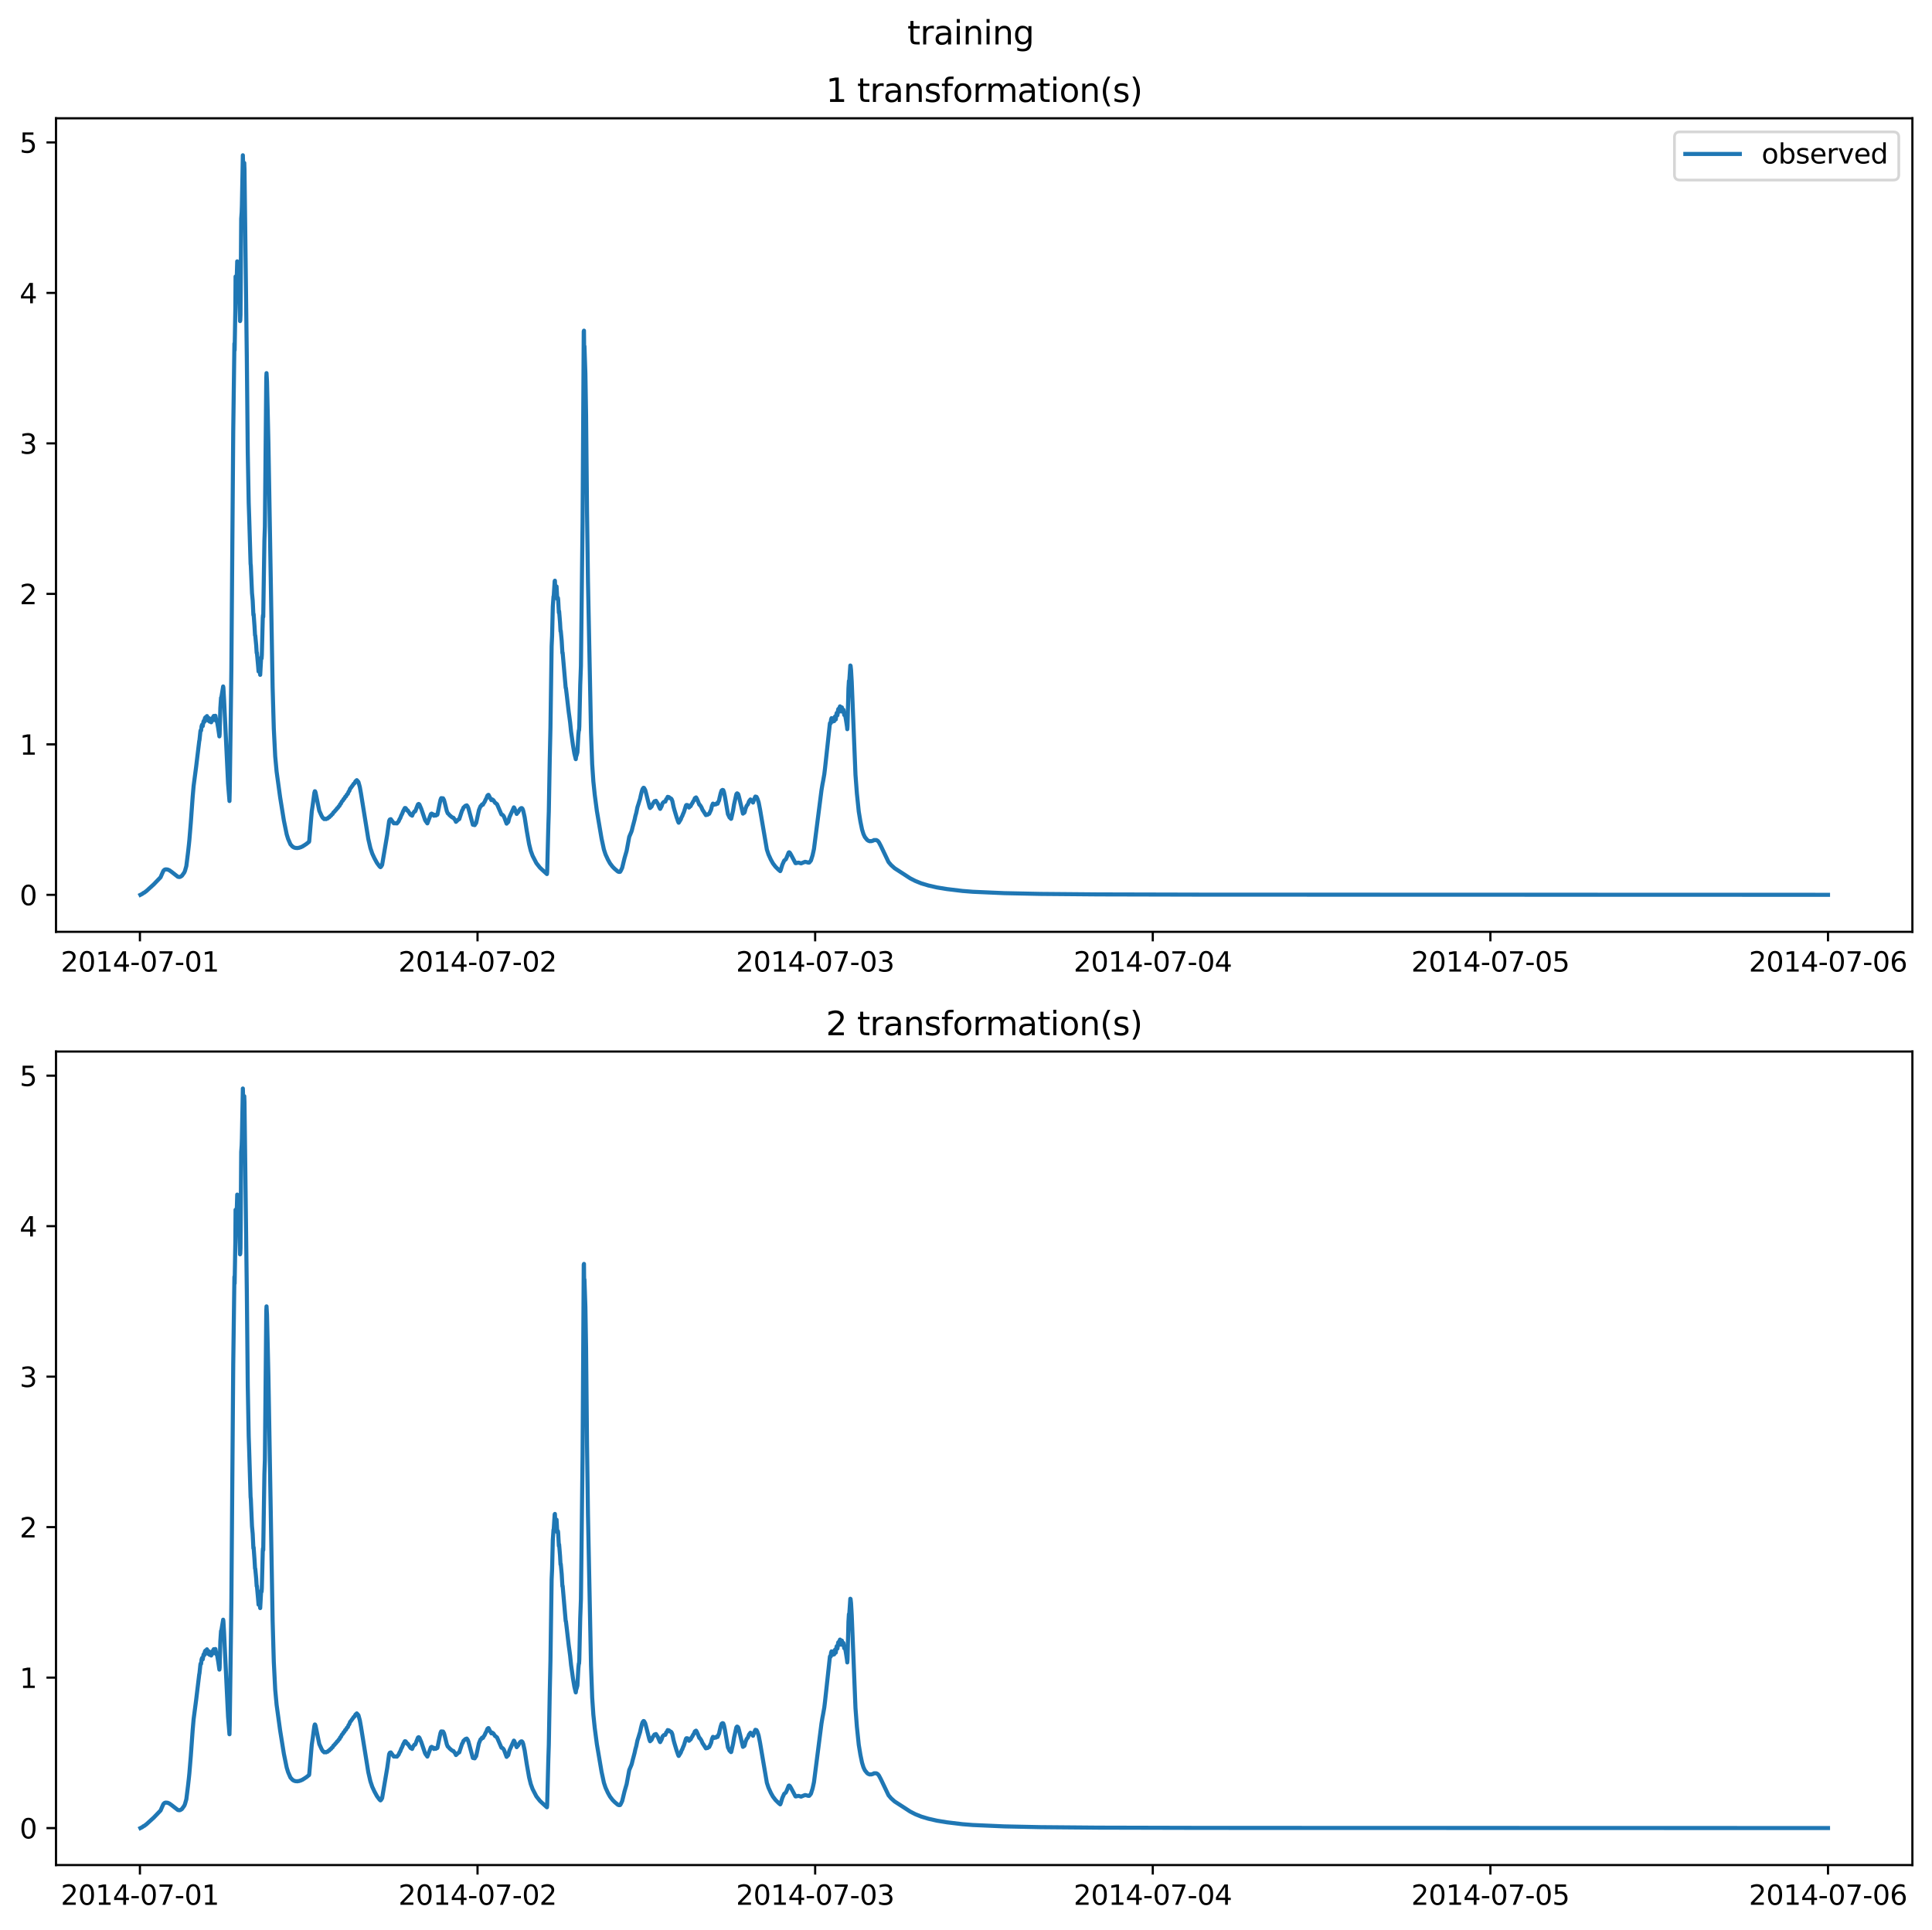 <?xml version="1.0" encoding="utf-8" standalone="no"?>
<!DOCTYPE svg PUBLIC "-//W3C//DTD SVG 1.1//EN"
  "http://www.w3.org/Graphics/SVG/1.1/DTD/svg11.dtd">
<svg xmlns:xlink="http://www.w3.org/1999/xlink" width="709.336pt" height="708.798pt" viewBox="0 0 709.336 708.798" xmlns="http://www.w3.org/2000/svg" version="1.1">
 <defs>
  <style type="text/css">*{stroke-linejoin: round; stroke-linecap: butt}</style>
 </defs>
 <g id="figure_1">
  <g id="patch_1">
   <path d="M 0 708.798 
L 709.336 708.798 
L 709.336 0 
L 0 0 
z
" style="fill: #ffffff"/>
  </g>
  <g id="axes_1">
   <g id="patch_2">
    <path d="M 20.562 342.2 
L 702.136 342.2 
L 702.136 43.44 
L 20.562 43.44 
z
" style="fill: #ffffff"/>
   </g>
   <g id="matplotlib.axis_1">
    <g id="xtick_1">
     <g id="line2d_1">
      <defs>
       <path id="m2e8cb00b00" d="M 0 0 
L 0 3.5 
" style="stroke: #000000; stroke-width: 0.8"/>
      </defs>
      <g>
       <use xlink:href="#m2e8cb00b00" x="51.371" y="342.2" style="stroke: #000000; stroke-width: 0.8"/>
      </g>
     </g>
     <g id="text_1">
      <!-- 2014-07-01 -->
      <g transform="translate(22.313 356.798) scale(0.1 -0.1)">
       <defs>
        <path id="DejaVuSans-32" d="M 1228 531 
L 3431 531 
L 3431 0 
L 469 0 
L 469 531 
Q 828 903 1448 1529 
Q 2069 2156 2228 2338 
Q 2531 2678 2651 2914 
Q 2772 3150 2772 3378 
Q 2772 3750 2511 3984 
Q 2250 4219 1831 4219 
Q 1534 4219 1204 4116 
Q 875 4013 500 3803 
L 500 4441 
Q 881 4594 1212 4672 
Q 1544 4750 1819 4750 
Q 2544 4750 2975 4387 
Q 3406 4025 3406 3419 
Q 3406 3131 3298 2873 
Q 3191 2616 2906 2266 
Q 2828 2175 2409 1742 
Q 1991 1309 1228 531 
z
" transform="scale(0.016)"/>
        <path id="DejaVuSans-30" d="M 2034 4250 
Q 1547 4250 1301 3770 
Q 1056 3291 1056 2328 
Q 1056 1369 1301 889 
Q 1547 409 2034 409 
Q 2525 409 2770 889 
Q 3016 1369 3016 2328 
Q 3016 3291 2770 3770 
Q 2525 4250 2034 4250 
z
M 2034 4750 
Q 2819 4750 3233 4129 
Q 3647 3509 3647 2328 
Q 3647 1150 3233 529 
Q 2819 -91 2034 -91 
Q 1250 -91 836 529 
Q 422 1150 422 2328 
Q 422 3509 836 4129 
Q 1250 4750 2034 4750 
z
" transform="scale(0.016)"/>
        <path id="DejaVuSans-31" d="M 794 531 
L 1825 531 
L 1825 4091 
L 703 3866 
L 703 4441 
L 1819 4666 
L 2450 4666 
L 2450 531 
L 3481 531 
L 3481 0 
L 794 0 
L 794 531 
z
" transform="scale(0.016)"/>
        <path id="DejaVuSans-34" d="M 2419 4116 
L 825 1625 
L 2419 1625 
L 2419 4116 
z
M 2253 4666 
L 3047 4666 
L 3047 1625 
L 3713 1625 
L 3713 1100 
L 3047 1100 
L 3047 0 
L 2419 0 
L 2419 1100 
L 313 1100 
L 313 1709 
L 2253 4666 
z
" transform="scale(0.016)"/>
        <path id="DejaVuSans-2d" d="M 313 2009 
L 1997 2009 
L 1997 1497 
L 313 1497 
L 313 2009 
z
" transform="scale(0.016)"/>
        <path id="DejaVuSans-37" d="M 525 4666 
L 3525 4666 
L 3525 4397 
L 1831 0 
L 1172 0 
L 2766 4134 
L 525 4134 
L 525 4666 
z
" transform="scale(0.016)"/>
       </defs>
       <use xlink:href="#DejaVuSans-32"/>
       <use xlink:href="#DejaVuSans-30" x="63.623"/>
       <use xlink:href="#DejaVuSans-31" x="127.246"/>
       <use xlink:href="#DejaVuSans-34" x="190.869"/>
       <use xlink:href="#DejaVuSans-2d" x="254.492"/>
       <use xlink:href="#DejaVuSans-30" x="290.576"/>
       <use xlink:href="#DejaVuSans-37" x="354.199"/>
       <use xlink:href="#DejaVuSans-2d" x="417.822"/>
       <use xlink:href="#DejaVuSans-30" x="453.906"/>
       <use xlink:href="#DejaVuSans-31" x="517.529"/>
      </g>
     </g>
    </g>
    <g id="xtick_2">
     <g id="line2d_2">
      <g>
       <use xlink:href="#m2e8cb00b00" x="175.328" y="342.2" style="stroke: #000000; stroke-width: 0.8"/>
      </g>
     </g>
     <g id="text_2">
      <!-- 2014-07-02 -->
      <g transform="translate(146.27 356.798) scale(0.1 -0.1)">
       <use xlink:href="#DejaVuSans-32"/>
       <use xlink:href="#DejaVuSans-30" x="63.623"/>
       <use xlink:href="#DejaVuSans-31" x="127.246"/>
       <use xlink:href="#DejaVuSans-34" x="190.869"/>
       <use xlink:href="#DejaVuSans-2d" x="254.492"/>
       <use xlink:href="#DejaVuSans-30" x="290.576"/>
       <use xlink:href="#DejaVuSans-37" x="354.199"/>
       <use xlink:href="#DejaVuSans-2d" x="417.822"/>
       <use xlink:href="#DejaVuSans-30" x="453.906"/>
       <use xlink:href="#DejaVuSans-32" x="517.529"/>
      </g>
     </g>
    </g>
    <g id="xtick_3">
     <g id="line2d_3">
      <g>
       <use xlink:href="#m2e8cb00b00" x="299.285" y="342.2" style="stroke: #000000; stroke-width: 0.8"/>
      </g>
     </g>
     <g id="text_3">
      <!-- 2014-07-03 -->
      <g transform="translate(270.227 356.798) scale(0.1 -0.1)">
       <defs>
        <path id="DejaVuSans-33" d="M 2597 2516 
Q 3050 2419 3304 2112 
Q 3559 1806 3559 1356 
Q 3559 666 3084 287 
Q 2609 -91 1734 -91 
Q 1441 -91 1130 -33 
Q 819 25 488 141 
L 488 750 
Q 750 597 1062 519 
Q 1375 441 1716 441 
Q 2309 441 2620 675 
Q 2931 909 2931 1356 
Q 2931 1769 2642 2001 
Q 2353 2234 1838 2234 
L 1294 2234 
L 1294 2753 
L 1863 2753 
Q 2328 2753 2575 2939 
Q 2822 3125 2822 3475 
Q 2822 3834 2567 4026 
Q 2313 4219 1838 4219 
Q 1578 4219 1281 4162 
Q 984 4106 628 3988 
L 628 4550 
Q 988 4650 1302 4700 
Q 1616 4750 1894 4750 
Q 2613 4750 3031 4423 
Q 3450 4097 3450 3541 
Q 3450 3153 3228 2886 
Q 3006 2619 2597 2516 
z
" transform="scale(0.016)"/>
       </defs>
       <use xlink:href="#DejaVuSans-32"/>
       <use xlink:href="#DejaVuSans-30" x="63.623"/>
       <use xlink:href="#DejaVuSans-31" x="127.246"/>
       <use xlink:href="#DejaVuSans-34" x="190.869"/>
       <use xlink:href="#DejaVuSans-2d" x="254.492"/>
       <use xlink:href="#DejaVuSans-30" x="290.576"/>
       <use xlink:href="#DejaVuSans-37" x="354.199"/>
       <use xlink:href="#DejaVuSans-2d" x="417.822"/>
       <use xlink:href="#DejaVuSans-30" x="453.906"/>
       <use xlink:href="#DejaVuSans-33" x="517.529"/>
      </g>
     </g>
    </g>
    <g id="xtick_4">
     <g id="line2d_4">
      <g>
       <use xlink:href="#m2e8cb00b00" x="423.242" y="342.2" style="stroke: #000000; stroke-width: 0.8"/>
      </g>
     </g>
     <g id="text_4">
      <!-- 2014-07-04 -->
      <g transform="translate(394.184 356.798) scale(0.1 -0.1)">
       <use xlink:href="#DejaVuSans-32"/>
       <use xlink:href="#DejaVuSans-30" x="63.623"/>
       <use xlink:href="#DejaVuSans-31" x="127.246"/>
       <use xlink:href="#DejaVuSans-34" x="190.869"/>
       <use xlink:href="#DejaVuSans-2d" x="254.492"/>
       <use xlink:href="#DejaVuSans-30" x="290.576"/>
       <use xlink:href="#DejaVuSans-37" x="354.199"/>
       <use xlink:href="#DejaVuSans-2d" x="417.822"/>
       <use xlink:href="#DejaVuSans-30" x="453.906"/>
       <use xlink:href="#DejaVuSans-34" x="517.529"/>
      </g>
     </g>
    </g>
    <g id="xtick_5">
     <g id="line2d_5">
      <g>
       <use xlink:href="#m2e8cb00b00" x="547.199" y="342.2" style="stroke: #000000; stroke-width: 0.8"/>
      </g>
     </g>
     <g id="text_5">
      <!-- 2014-07-05 -->
      <g transform="translate(518.141 356.798) scale(0.1 -0.1)">
       <defs>
        <path id="DejaVuSans-35" d="M 691 4666 
L 3169 4666 
L 3169 4134 
L 1269 4134 
L 1269 2991 
Q 1406 3038 1543 3061 
Q 1681 3084 1819 3084 
Q 2600 3084 3056 2656 
Q 3513 2228 3513 1497 
Q 3513 744 3044 326 
Q 2575 -91 1722 -91 
Q 1428 -91 1123 -41 
Q 819 9 494 109 
L 494 744 
Q 775 591 1075 516 
Q 1375 441 1709 441 
Q 2250 441 2565 725 
Q 2881 1009 2881 1497 
Q 2881 1984 2565 2268 
Q 2250 2553 1709 2553 
Q 1456 2553 1204 2497 
Q 953 2441 691 2322 
L 691 4666 
z
" transform="scale(0.016)"/>
       </defs>
       <use xlink:href="#DejaVuSans-32"/>
       <use xlink:href="#DejaVuSans-30" x="63.623"/>
       <use xlink:href="#DejaVuSans-31" x="127.246"/>
       <use xlink:href="#DejaVuSans-34" x="190.869"/>
       <use xlink:href="#DejaVuSans-2d" x="254.492"/>
       <use xlink:href="#DejaVuSans-30" x="290.576"/>
       <use xlink:href="#DejaVuSans-37" x="354.199"/>
       <use xlink:href="#DejaVuSans-2d" x="417.822"/>
       <use xlink:href="#DejaVuSans-30" x="453.906"/>
       <use xlink:href="#DejaVuSans-35" x="517.529"/>
      </g>
     </g>
    </g>
    <g id="xtick_6">
     <g id="line2d_6">
      <g>
       <use xlink:href="#m2e8cb00b00" x="671.156" y="342.2" style="stroke: #000000; stroke-width: 0.8"/>
      </g>
     </g>
     <g id="text_6">
      <!-- 2014-07-06 -->
      <g transform="translate(642.098 356.798) scale(0.1 -0.1)">
       <defs>
        <path id="DejaVuSans-36" d="M 2113 2584 
Q 1688 2584 1439 2293 
Q 1191 2003 1191 1497 
Q 1191 994 1439 701 
Q 1688 409 2113 409 
Q 2538 409 2786 701 
Q 3034 994 3034 1497 
Q 3034 2003 2786 2293 
Q 2538 2584 2113 2584 
z
M 3366 4563 
L 3366 3988 
Q 3128 4100 2886 4159 
Q 2644 4219 2406 4219 
Q 1781 4219 1451 3797 
Q 1122 3375 1075 2522 
Q 1259 2794 1537 2939 
Q 1816 3084 2150 3084 
Q 2853 3084 3261 2657 
Q 3669 2231 3669 1497 
Q 3669 778 3244 343 
Q 2819 -91 2113 -91 
Q 1303 -91 875 529 
Q 447 1150 447 2328 
Q 447 3434 972 4092 
Q 1497 4750 2381 4750 
Q 2619 4750 2861 4703 
Q 3103 4656 3366 4563 
z
" transform="scale(0.016)"/>
       </defs>
       <use xlink:href="#DejaVuSans-32"/>
       <use xlink:href="#DejaVuSans-30" x="63.623"/>
       <use xlink:href="#DejaVuSans-31" x="127.246"/>
       <use xlink:href="#DejaVuSans-34" x="190.869"/>
       <use xlink:href="#DejaVuSans-2d" x="254.492"/>
       <use xlink:href="#DejaVuSans-30" x="290.576"/>
       <use xlink:href="#DejaVuSans-37" x="354.199"/>
       <use xlink:href="#DejaVuSans-2d" x="417.822"/>
       <use xlink:href="#DejaVuSans-30" x="453.906"/>
       <use xlink:href="#DejaVuSans-36" x="517.529"/>
      </g>
     </g>
    </g>
   </g>
   <g id="matplotlib.axis_2">
    <g id="ytick_1">
     <g id="line2d_7">
      <defs>
       <path id="mc00c1c619a" d="M 0 0 
L -3.5 0 
" style="stroke: #000000; stroke-width: 0.8"/>
      </defs>
      <g>
       <use xlink:href="#mc00c1c619a" x="20.562" y="328.624" style="stroke: #000000; stroke-width: 0.8"/>
      </g>
     </g>
     <g id="text_7">
      <!-- 0 -->
      <g transform="translate(7.2 332.423) scale(0.1 -0.1)">
       <use xlink:href="#DejaVuSans-30"/>
      </g>
     </g>
    </g>
    <g id="ytick_2">
     <g id="line2d_8">
      <g>
       <use xlink:href="#mc00c1c619a" x="20.562" y="273.36" style="stroke: #000000; stroke-width: 0.8"/>
      </g>
     </g>
     <g id="text_8">
      <!-- 1 -->
      <g transform="translate(7.2 277.159) scale(0.1 -0.1)">
       <use xlink:href="#DejaVuSans-31"/>
      </g>
     </g>
    </g>
    <g id="ytick_3">
     <g id="line2d_9">
      <g>
       <use xlink:href="#mc00c1c619a" x="20.562" y="218.095" style="stroke: #000000; stroke-width: 0.8"/>
      </g>
     </g>
     <g id="text_9">
      <!-- 2 -->
      <g transform="translate(7.2 221.895) scale(0.1 -0.1)">
       <use xlink:href="#DejaVuSans-32"/>
      </g>
     </g>
    </g>
    <g id="ytick_4">
     <g id="line2d_10">
      <g>
       <use xlink:href="#mc00c1c619a" x="20.562" y="162.831" style="stroke: #000000; stroke-width: 0.8"/>
      </g>
     </g>
     <g id="text_10">
      <!-- 3 -->
      <g transform="translate(7.2 166.63) scale(0.1 -0.1)">
       <use xlink:href="#DejaVuSans-33"/>
      </g>
     </g>
    </g>
    <g id="ytick_5">
     <g id="line2d_11">
      <g>
       <use xlink:href="#mc00c1c619a" x="20.562" y="107.567" style="stroke: #000000; stroke-width: 0.8"/>
      </g>
     </g>
     <g id="text_11">
      <!-- 4 -->
      <g transform="translate(7.2 111.366) scale(0.1 -0.1)">
       <use xlink:href="#DejaVuSans-34"/>
      </g>
     </g>
    </g>
    <g id="ytick_6">
     <g id="line2d_12">
      <g>
       <use xlink:href="#mc00c1c619a" x="20.562" y="52.303" style="stroke: #000000; stroke-width: 0.8"/>
      </g>
     </g>
     <g id="text_12">
      <!-- 5 -->
      <g transform="translate(7.2 56.102) scale(0.1 -0.1)">
       <use xlink:href="#DejaVuSans-35"/>
      </g>
     </g>
    </g>
   </g>
   <g id="line2d_13">
    <path d="M 51.543 328.62 
L 52.318 328.229 
L 52.576 327.974 
L 53.007 327.786 
L 53.437 327.449 
L 53.781 327.199 
L 56.45 324.77 
L 58.946 322.174 
L 59.463 320.971 
L 59.979 319.818 
L 60.409 319.379 
L 60.84 319.258 
L 61.529 319.322 
L 62.217 319.618 
L 63.078 320.238 
L 65.316 321.99 
L 65.833 322.068 
L 66.177 322.011 
L 66.779 321.632 
L 67.64 320.441 
L 67.899 319.86 
L 68.415 318.039 
L 69.018 313.193 
L 69.362 310.142 
L 69.534 308.431 
L 70.051 302.169 
L 70.739 292.624 
L 71.084 288.651 
L 72.03 281.442 
L 72.289 279.265 
L 73.149 272.167 
L 73.236 271.827 
L 73.58 268.566 
L 73.666 268.193 
L 73.752 268.344 
L 73.838 268.279 
L 74.01 266.663 
L 74.096 266.561 
L 74.182 266.158 
L 74.269 266.189 
L 74.441 266.659 
L 74.699 265.032 
L 74.871 264.648 
L 75.043 265.086 
L 75.215 263.792 
L 75.302 263.723 
L 75.388 263.467 
L 75.474 263.638 
L 75.646 264.272 
L 75.818 263.139 
L 75.904 263.156 
L 75.99 262.967 
L 76.162 263.768 
L 76.335 264.594 
L 76.507 263.619 
L 76.679 263.711 
L 76.937 264.984 
L 77.109 264.065 
L 77.195 264.191 
L 77.281 264.105 
L 77.54 265.251 
L 77.712 264.067 
L 77.798 264.035 
L 77.884 263.769 
L 77.97 263.921 
L 78.142 264.526 
L 78.314 263.207 
L 78.4 263.17 
L 78.487 262.928 
L 78.573 263.137 
L 78.745 263.781 
L 78.917 262.895 
L 79.003 262.966 
L 79.089 262.861 
L 79.261 263.776 
L 79.433 264.807 
L 79.52 264.44 
L 79.692 264.985 
L 79.864 265.975 
L 80.122 267.466 
L 80.552 270.43 
L 80.639 269.661 
L 80.897 259.964 
L 81.155 256.227 
L 81.241 256.298 
L 81.93 252.09 
L 82.016 252.563 
L 82.274 257.09 
L 83.737 287.768 
L 84.254 294.167 
L 84.34 290.887 
L 84.77 259.738 
L 84.943 245.977 
L 85.631 158.255 
L 86.062 126.161 
L 86.148 128.626 
L 86.406 113.528 
L 86.492 101.548 
L 86.578 103.009 
L 86.664 103.933 
L 86.75 107.859 
L 87.095 95.978 
L 87.181 97.357 
L 87.353 106.358 
L 87.439 105.605 
L 87.525 105.834 
L 87.697 103.904 
L 88.128 117.921 
L 88.214 117.634 
L 88.3 115.629 
L 88.558 80.356 
L 88.73 77.901 
L 88.816 75.273 
L 89.161 57.02 
L 89.419 64.376 
L 89.505 63.521 
L 89.677 59.828 
L 89.763 62.185 
L 90.624 131.776 
L 90.968 166.162 
L 91.313 184.716 
L 91.485 189.837 
L 92.001 207.044 
L 92.087 207.742 
L 92.518 217.756 
L 92.776 220.523 
L 93.034 225.86 
L 93.12 225.519 
L 93.465 230.306 
L 93.637 233.293 
L 93.723 233.391 
L 94.067 237.031 
L 94.239 239.773 
L 94.325 239.689 
L 94.756 244.472 
L 94.928 246.579 
L 95.014 245.667 
L 95.1 245.992 
L 95.186 245.884 
L 95.272 245.967 
L 95.531 247.832 
L 95.875 241.627 
L 95.961 241.39 
L 96.047 241.802 
L 96.133 240.508 
L 96.478 226.889 
L 96.564 225.9 
L 96.65 226.517 
L 96.822 214.889 
L 97.08 198.444 
L 97.252 193.413 
L 97.769 138.689 
L 97.855 137.027 
L 98.027 140.142 
L 98.543 162.481 
L 100.093 252.422 
L 100.523 267.489 
L 101.04 277.749 
L 101.556 283.343 
L 102.848 292.766 
L 104.225 301.331 
L 105.258 306.386 
L 105.774 308.071 
L 106.635 310.056 
L 107.41 310.904 
L 107.84 311.174 
L 108.098 311.275 
L 108.443 311.38 
L 108.701 311.41 
L 108.959 311.411 
L 109.218 311.453 
L 109.562 311.354 
L 109.82 311.344 
L 110.25 311.173 
L 110.509 311.121 
L 110.853 310.92 
L 111.111 310.843 
L 111.456 310.574 
L 111.714 310.458 
L 112.058 310.188 
L 112.316 310.066 
L 112.661 309.763 
L 112.919 309.613 
L 113.263 309.261 
L 113.435 309.186 
L 113.522 308.944 
L 114.468 297.972 
L 114.813 295.674 
L 115.415 291.17 
L 115.588 290.57 
L 115.674 290.585 
L 115.846 290.994 
L 116.276 293.087 
L 117.223 297.746 
L 118.084 299.636 
L 118.514 300.357 
L 118.686 300.43 
L 119.031 300.804 
L 119.375 300.684 
L 119.719 300.808 
L 120.064 300.563 
L 120.322 300.566 
L 120.666 300.156 
L 120.925 300.115 
L 121.269 299.635 
L 121.527 299.554 
L 121.871 299.064 
L 122.13 298.925 
L 122.474 298.279 
L 122.818 298.071 
L 123.163 297.552 
L 123.421 297.393 
L 123.765 296.824 
L 124.023 296.699 
L 124.368 296.123 
L 124.626 295.969 
L 124.884 295.332 
L 125.143 295.153 
L 125.315 294.752 
L 125.573 294.264 
L 125.917 293.971 
L 126.176 293.412 
L 126.434 293.269 
L 126.606 292.907 
L 126.778 292.566 
L 127.036 292.475 
L 127.208 292.1 
L 127.381 291.75 
L 127.639 291.617 
L 127.725 291.497 
L 127.983 290.746 
L 128.241 290.494 
L 128.414 289.96 
L 128.586 289.554 
L 128.758 289.406 
L 129.705 288.102 
L 129.877 287.806 
L 130.049 287.733 
L 130.221 287.599 
L 130.48 286.965 
L 130.652 286.833 
L 130.996 286.502 
L 131.599 287.175 
L 132.115 289.046 
L 132.546 291.455 
L 135.214 308.051 
L 135.989 311.424 
L 136.677 313.467 
L 137.452 315.145 
L 138.399 316.892 
L 139.346 318.158 
L 139.69 318.455 
L 139.862 318.321 
L 140.293 317.627 
L 142.187 306.441 
L 142.875 301.473 
L 143.134 300.959 
L 143.478 300.828 
L 144.597 302.352 
L 144.855 302.325 
L 145.113 302.37 
L 145.458 302.312 
L 145.716 302.4 
L 146.232 301.786 
L 146.319 301.7 
L 146.749 300.726 
L 146.921 300.516 
L 147.351 299.384 
L 147.61 298.95 
L 148.04 297.856 
L 148.643 296.73 
L 148.901 296.755 
L 149.073 296.95 
L 149.504 297.677 
L 149.676 297.59 
L 150.536 298.913 
L 150.795 299.254 
L 150.967 299.288 
L 151.311 299.555 
L 151.656 298.708 
L 152 298.226 
L 152.172 297.977 
L 152.43 297.965 
L 152.602 297.617 
L 152.861 296.889 
L 153.205 295.996 
L 153.463 295.38 
L 153.721 295.236 
L 153.98 295.438 
L 154.668 297.03 
L 156.046 301.081 
L 156.304 301.552 
L 156.562 301.889 
L 156.906 302.373 
L 158.198 298.965 
L 158.456 298.785 
L 158.972 299.037 
L 159.317 299.576 
L 159.403 299.457 
L 159.575 299.213 
L 160.005 299.504 
L 160.35 299.278 
L 160.522 299.24 
L 160.608 299.102 
L 161.383 295.308 
L 161.727 293.725 
L 161.985 293.114 
L 162.244 293.136 
L 162.502 293.157 
L 162.674 293.169 
L 163.018 293.79 
L 163.363 295.071 
L 164.051 297.857 
L 164.396 298.689 
L 164.568 298.759 
L 164.998 299.304 
L 165.256 299.534 
L 165.773 299.976 
L 166.289 300.316 
L 166.462 300.302 
L 167.15 301.233 
L 167.408 301.801 
L 168.269 300.977 
L 168.614 300.821 
L 169.647 297.672 
L 169.905 297.29 
L 170.163 296.575 
L 170.421 296.359 
L 170.852 295.932 
L 171.196 295.816 
L 171.368 295.748 
L 171.712 296.205 
L 171.971 296.829 
L 173.606 302.857 
L 174.295 303.013 
L 174.553 302.552 
L 174.811 302.255 
L 175.844 297.491 
L 176.447 296.027 
L 176.705 295.944 
L 176.963 295.431 
L 177.308 295.52 
L 177.652 294.856 
L 177.91 294.53 
L 178.255 293.725 
L 178.599 293.125 
L 178.943 292.181 
L 179.288 291.9 
L 179.374 291.904 
L 179.718 292.585 
L 180.407 293.846 
L 180.665 293.552 
L 181.009 293.77 
L 181.181 293.919 
L 181.784 294.837 
L 181.956 294.89 
L 182.387 295.291 
L 182.473 295.318 
L 182.817 296.107 
L 184.108 299.1 
L 184.539 299.257 
L 184.969 299.778 
L 185.227 300.396 
L 186.002 302.472 
L 186.174 302.202 
L 186.432 302.039 
L 186.605 301.848 
L 187.035 300.131 
L 188.67 296.498 
L 188.843 296.697 
L 189.703 298.91 
L 189.79 298.779 
L 189.962 298.407 
L 190.134 298.397 
L 190.306 298.199 
L 190.65 297.49 
L 190.995 297.027 
L 191.339 296.778 
L 191.597 296.774 
L 191.855 297.05 
L 192.114 297.771 
L 192.63 300.091 
L 193.405 305.122 
L 194.266 310.001 
L 194.868 312.437 
L 195.557 314.312 
L 196.934 316.977 
L 198.225 318.611 
L 198.914 319.268 
L 200.808 320.988 
L 200.894 320.186 
L 201.324 303.384 
L 201.497 298.05 
L 201.841 278.854 
L 202.099 267.198 
L 202.53 237.305 
L 202.702 233.578 
L 202.96 222.859 
L 203.218 219.058 
L 203.304 218.966 
L 203.649 213.399 
L 203.735 213.251 
L 203.907 217.27 
L 203.993 217.042 
L 204.165 215.294 
L 204.337 215.361 
L 204.595 219.959 
L 204.682 219.354 
L 204.768 219.463 
L 204.854 219.58 
L 204.94 220.319 
L 205.198 225.023 
L 205.284 224.469 
L 205.628 228.726 
L 205.801 231.821 
L 205.887 231.625 
L 206.231 235.342 
L 206.489 239.827 
L 206.575 239.697 
L 207.694 252.613 
L 207.78 252.675 
L 208.125 255.562 
L 208.383 257.846 
L 208.813 261.529 
L 209.072 263.396 
L 209.33 265.347 
L 209.674 268.748 
L 210.019 271.121 
L 210.363 273.629 
L 210.879 276.696 
L 211.396 278.795 
L 211.568 277.466 
L 211.654 277.526 
L 211.998 276.268 
L 212.343 269.892 
L 212.515 268.235 
L 212.601 268.191 
L 212.687 266.797 
L 213.031 251.532 
L 213.29 244.555 
L 213.634 214.601 
L 213.892 191.736 
L 214.323 121.719 
L 214.409 121.433 
L 214.495 130.981 
L 214.581 127.13 
L 214.925 137.187 
L 215.183 152.622 
L 215.528 187.89 
L 215.872 213.339 
L 216.991 268.875 
L 217.422 280.699 
L 217.852 286.967 
L 218.368 291.924 
L 219.143 297.813 
L 220.865 307.958 
L 221.726 311.958 
L 222.328 313.789 
L 223.189 315.664 
L 223.964 317.055 
L 224.911 318.296 
L 225.685 319.074 
L 226.804 320.016 
L 227.235 320.209 
L 227.665 320.163 
L 227.923 319.77 
L 228.44 318.674 
L 229.301 315.13 
L 230.076 312.452 
L 231.022 307.319 
L 231.797 305.49 
L 231.969 304.981 
L 232.314 303.552 
L 232.572 302.604 
L 233.002 300.973 
L 233.261 299.747 
L 233.605 298.514 
L 233.777 297.685 
L 234.035 296.44 
L 234.466 295.116 
L 234.724 294.234 
L 234.982 293.45 
L 235.326 291.864 
L 235.671 290.49 
L 235.929 289.754 
L 236.273 289.298 
L 236.446 289.347 
L 236.876 290.095 
L 237.134 291.003 
L 238.425 296.123 
L 238.684 296.735 
L 239.028 296.343 
L 239.2 296.26 
L 239.372 295.85 
L 239.631 295.253 
L 240.319 294.248 
L 240.663 294.195 
L 240.836 294.082 
L 241.524 295.162 
L 242.213 296.795 
L 242.385 297.05 
L 242.902 296.08 
L 243.074 295.548 
L 243.246 294.984 
L 243.504 294.706 
L 243.762 294.455 
L 244.279 294.376 
L 244.623 293.467 
L 244.881 293.302 
L 245.14 292.633 
L 245.398 292.695 
L 245.656 292.76 
L 246.087 293.179 
L 246.345 293.225 
L 246.603 293.543 
L 246.861 294.206 
L 247.292 296.288 
L 247.636 297.53 
L 248.411 300.106 
L 249.013 301.838 
L 249.186 302.134 
L 249.96 300.887 
L 250.219 300.133 
L 250.477 299.731 
L 250.821 298.828 
L 251.079 298.29 
L 251.854 295.803 
L 252.026 295.62 
L 252.457 295.663 
L 252.715 296.104 
L 252.973 296.561 
L 253.317 296.174 
L 253.49 296.125 
L 253.576 296.03 
L 253.92 295.3 
L 254.178 294.983 
L 254.523 294.298 
L 254.781 293.955 
L 255.125 293.12 
L 255.556 292.842 
L 255.814 293.232 
L 256.244 294.217 
L 256.761 295.525 
L 256.847 295.461 
L 257.191 295.925 
L 257.535 296.497 
L 257.966 297.495 
L 258.224 297.839 
L 259.171 299.344 
L 259.515 299.116 
L 259.774 299.222 
L 260.118 298.907 
L 260.376 298.854 
L 261.065 297.371 
L 261.409 295.907 
L 261.753 295.119 
L 261.926 295.186 
L 262.27 295.512 
L 262.528 295.305 
L 262.872 295.391 
L 263.131 295.011 
L 263.475 295.148 
L 263.819 294.267 
L 263.991 294.001 
L 264.164 293.123 
L 264.594 291.309 
L 264.938 290.31 
L 265.283 290.083 
L 265.541 290.173 
L 265.799 290.868 
L 266.144 292.482 
L 267.263 299.008 
L 267.435 299.321 
L 267.865 300.221 
L 268.037 300.299 
L 268.382 300.714 
L 268.468 300.669 
L 269.156 297.608 
L 269.501 295.476 
L 270.362 291.616 
L 270.62 291.343 
L 270.792 291.4 
L 271.05 291.69 
L 271.308 292.572 
L 272.772 298.794 
L 272.858 298.75 
L 273.03 298.479 
L 273.202 298.521 
L 273.374 298.333 
L 273.719 296.97 
L 274.063 296.069 
L 274.321 295.673 
L 274.579 295.415 
L 274.752 294.947 
L 275.01 294.266 
L 275.354 293.831 
L 275.526 293.594 
L 276.473 294.727 
L 276.904 293.441 
L 277.334 292.527 
L 277.764 292.655 
L 278.109 293.35 
L 278.539 294.652 
L 279.056 297.298 
L 281.552 311.969 
L 282.155 313.797 
L 283.015 315.686 
L 283.79 317.069 
L 284.737 318.309 
L 285.856 319.415 
L 286.459 319.915 
L 286.631 319.554 
L 287.233 317.562 
L 287.922 316.028 
L 288.525 315.566 
L 288.869 314.809 
L 289.558 313.079 
L 289.73 312.988 
L 289.988 313.162 
L 290.418 313.872 
L 292.054 316.972 
L 292.226 316.996 
L 292.57 316.905 
L 292.915 316.82 
L 293.259 316.798 
L 294.12 317.068 
L 294.809 316.788 
L 295.583 316.491 
L 296.272 316.631 
L 296.616 316.751 
L 296.961 316.793 
L 297.133 316.753 
L 297.735 316.016 
L 298.338 314.096 
L 298.682 312.543 
L 298.854 311.742 
L 301.609 290.196 
L 301.953 288.116 
L 302.212 286.779 
L 302.642 284.33 
L 302.9 282.213 
L 304.708 265.636 
L 304.794 265.44 
L 304.88 265.698 
L 304.966 265.664 
L 305.138 264.18 
L 305.31 263.721 
L 305.397 263.85 
L 305.655 265.012 
L 305.827 263.794 
L 305.999 263.775 
L 306.257 264.833 
L 306.43 263.36 
L 306.602 263.104 
L 306.86 264.2 
L 307.118 262.102 
L 307.204 261.808 
L 307.29 262.007 
L 307.462 262.684 
L 307.721 260.557 
L 307.807 260.349 
L 308.065 261.337 
L 308.323 259.586 
L 308.409 259.395 
L 308.582 260.304 
L 308.754 261.26 
L 308.926 259.744 
L 309.098 259.778 
L 309.356 261.361 
L 309.528 260.531 
L 309.701 260.707 
L 309.959 262.582 
L 310.131 262.167 
L 310.389 263.147 
L 310.647 264.668 
L 310.992 266.882 
L 311.078 267.788 
L 311.164 266.709 
L 311.508 252.843 
L 311.68 250.058 
L 311.767 250.082 
L 311.853 249.527 
L 312.197 244.399 
L 312.283 244.49 
L 312.455 245.974 
L 312.713 250.401 
L 314.091 284.547 
L 314.607 291.371 
L 315.296 298.031 
L 315.898 301.694 
L 316.501 304.613 
L 317.018 306.284 
L 317.534 307.392 
L 318.395 308.455 
L 318.825 308.743 
L 319.083 308.84 
L 319.342 308.936 
L 319.6 308.877 
L 319.944 308.918 
L 320.289 308.783 
L 320.547 308.727 
L 320.891 308.499 
L 321.752 308.498 
L 322.268 308.795 
L 322.699 309.329 
L 323.388 310.625 
L 326.228 316.575 
L 327.175 317.684 
L 328.466 318.848 
L 331.91 321.072 
L 334.148 322.539 
L 336.041 323.513 
L 338.28 324.417 
L 340.862 325.187 
L 344.047 325.91 
L 347.662 326.5 
L 353.344 327.188 
L 357.131 327.489 
L 368.752 327.999 
L 382.009 328.277 
L 403.185 328.46 
L 441.749 328.552 
L 671.156 328.607 
L 671.156 328.607 
" clip-path="url(#p8746c27de4)" style="fill: none; stroke: #1f77b4; stroke-width: 1.5; stroke-linecap: square"/>
   </g>
   <g id="patch_3">
    <path d="M 20.562 342.2 
L 20.562 43.44 
" style="fill: none; stroke: #000000; stroke-width: 0.8; stroke-linejoin: miter; stroke-linecap: square"/>
   </g>
   <g id="patch_4">
    <path d="M 702.136 342.2 
L 702.136 43.44 
" style="fill: none; stroke: #000000; stroke-width: 0.8; stroke-linejoin: miter; stroke-linecap: square"/>
   </g>
   <g id="patch_5">
    <path d="M 20.562 342.2 
L 702.136 342.2 
" style="fill: none; stroke: #000000; stroke-width: 0.8; stroke-linejoin: miter; stroke-linecap: square"/>
   </g>
   <g id="patch_6">
    <path d="M 20.562 43.44 
L 702.136 43.44 
" style="fill: none; stroke: #000000; stroke-width: 0.8; stroke-linejoin: miter; stroke-linecap: square"/>
   </g>
   <g id="text_13">
    <!-- 1 transformation(s) -->
    <g transform="translate(303.235 37.44) scale(0.12 -0.12)">
     <defs>
      <path id="DejaVuSans-20" transform="scale(0.016)"/>
      <path id="DejaVuSans-74" d="M 1172 4494 
L 1172 3500 
L 2356 3500 
L 2356 3053 
L 1172 3053 
L 1172 1153 
Q 1172 725 1289 603 
Q 1406 481 1766 481 
L 2356 481 
L 2356 0 
L 1766 0 
Q 1100 0 847 248 
Q 594 497 594 1153 
L 594 3053 
L 172 3053 
L 172 3500 
L 594 3500 
L 594 4494 
L 1172 4494 
z
" transform="scale(0.016)"/>
      <path id="DejaVuSans-72" d="M 2631 2963 
Q 2534 3019 2420 3045 
Q 2306 3072 2169 3072 
Q 1681 3072 1420 2755 
Q 1159 2438 1159 1844 
L 1159 0 
L 581 0 
L 581 3500 
L 1159 3500 
L 1159 2956 
Q 1341 3275 1631 3429 
Q 1922 3584 2338 3584 
Q 2397 3584 2469 3576 
Q 2541 3569 2628 3553 
L 2631 2963 
z
" transform="scale(0.016)"/>
      <path id="DejaVuSans-61" d="M 2194 1759 
Q 1497 1759 1228 1600 
Q 959 1441 959 1056 
Q 959 750 1161 570 
Q 1363 391 1709 391 
Q 2188 391 2477 730 
Q 2766 1069 2766 1631 
L 2766 1759 
L 2194 1759 
z
M 3341 1997 
L 3341 0 
L 2766 0 
L 2766 531 
Q 2569 213 2275 61 
Q 1981 -91 1556 -91 
Q 1019 -91 701 211 
Q 384 513 384 1019 
Q 384 1609 779 1909 
Q 1175 2209 1959 2209 
L 2766 2209 
L 2766 2266 
Q 2766 2663 2505 2880 
Q 2244 3097 1772 3097 
Q 1472 3097 1187 3025 
Q 903 2953 641 2809 
L 641 3341 
Q 956 3463 1253 3523 
Q 1550 3584 1831 3584 
Q 2591 3584 2966 3190 
Q 3341 2797 3341 1997 
z
" transform="scale(0.016)"/>
      <path id="DejaVuSans-6e" d="M 3513 2113 
L 3513 0 
L 2938 0 
L 2938 2094 
Q 2938 2591 2744 2837 
Q 2550 3084 2163 3084 
Q 1697 3084 1428 2787 
Q 1159 2491 1159 1978 
L 1159 0 
L 581 0 
L 581 3500 
L 1159 3500 
L 1159 2956 
Q 1366 3272 1645 3428 
Q 1925 3584 2291 3584 
Q 2894 3584 3203 3211 
Q 3513 2838 3513 2113 
z
" transform="scale(0.016)"/>
      <path id="DejaVuSans-73" d="M 2834 3397 
L 2834 2853 
Q 2591 2978 2328 3040 
Q 2066 3103 1784 3103 
Q 1356 3103 1142 2972 
Q 928 2841 928 2578 
Q 928 2378 1081 2264 
Q 1234 2150 1697 2047 
L 1894 2003 
Q 2506 1872 2764 1633 
Q 3022 1394 3022 966 
Q 3022 478 2636 193 
Q 2250 -91 1575 -91 
Q 1294 -91 989 -36 
Q 684 19 347 128 
L 347 722 
Q 666 556 975 473 
Q 1284 391 1588 391 
Q 1994 391 2212 530 
Q 2431 669 2431 922 
Q 2431 1156 2273 1281 
Q 2116 1406 1581 1522 
L 1381 1569 
Q 847 1681 609 1914 
Q 372 2147 372 2553 
Q 372 3047 722 3315 
Q 1072 3584 1716 3584 
Q 2034 3584 2315 3537 
Q 2597 3491 2834 3397 
z
" transform="scale(0.016)"/>
      <path id="DejaVuSans-66" d="M 2375 4863 
L 2375 4384 
L 1825 4384 
Q 1516 4384 1395 4259 
Q 1275 4134 1275 3809 
L 1275 3500 
L 2222 3500 
L 2222 3053 
L 1275 3053 
L 1275 0 
L 697 0 
L 697 3053 
L 147 3053 
L 147 3500 
L 697 3500 
L 697 3744 
Q 697 4328 969 4595 
Q 1241 4863 1831 4863 
L 2375 4863 
z
" transform="scale(0.016)"/>
      <path id="DejaVuSans-6f" d="M 1959 3097 
Q 1497 3097 1228 2736 
Q 959 2375 959 1747 
Q 959 1119 1226 758 
Q 1494 397 1959 397 
Q 2419 397 2687 759 
Q 2956 1122 2956 1747 
Q 2956 2369 2687 2733 
Q 2419 3097 1959 3097 
z
M 1959 3584 
Q 2709 3584 3137 3096 
Q 3566 2609 3566 1747 
Q 3566 888 3137 398 
Q 2709 -91 1959 -91 
Q 1206 -91 779 398 
Q 353 888 353 1747 
Q 353 2609 779 3096 
Q 1206 3584 1959 3584 
z
" transform="scale(0.016)"/>
      <path id="DejaVuSans-6d" d="M 3328 2828 
Q 3544 3216 3844 3400 
Q 4144 3584 4550 3584 
Q 5097 3584 5394 3201 
Q 5691 2819 5691 2113 
L 5691 0 
L 5113 0 
L 5113 2094 
Q 5113 2597 4934 2840 
Q 4756 3084 4391 3084 
Q 3944 3084 3684 2787 
Q 3425 2491 3425 1978 
L 3425 0 
L 2847 0 
L 2847 2094 
Q 2847 2600 2669 2842 
Q 2491 3084 2119 3084 
Q 1678 3084 1418 2786 
Q 1159 2488 1159 1978 
L 1159 0 
L 581 0 
L 581 3500 
L 1159 3500 
L 1159 2956 
Q 1356 3278 1631 3431 
Q 1906 3584 2284 3584 
Q 2666 3584 2933 3390 
Q 3200 3197 3328 2828 
z
" transform="scale(0.016)"/>
      <path id="DejaVuSans-69" d="M 603 3500 
L 1178 3500 
L 1178 0 
L 603 0 
L 603 3500 
z
M 603 4863 
L 1178 4863 
L 1178 4134 
L 603 4134 
L 603 4863 
z
" transform="scale(0.016)"/>
      <path id="DejaVuSans-28" d="M 1984 4856 
Q 1566 4138 1362 3434 
Q 1159 2731 1159 2009 
Q 1159 1288 1364 580 
Q 1569 -128 1984 -844 
L 1484 -844 
Q 1016 -109 783 600 
Q 550 1309 550 2009 
Q 550 2706 781 3412 
Q 1013 4119 1484 4856 
L 1984 4856 
z
" transform="scale(0.016)"/>
      <path id="DejaVuSans-29" d="M 513 4856 
L 1013 4856 
Q 1481 4119 1714 3412 
Q 1947 2706 1947 2009 
Q 1947 1309 1714 600 
Q 1481 -109 1013 -844 
L 513 -844 
Q 928 -128 1133 580 
Q 1338 1288 1338 2009 
Q 1338 2731 1133 3434 
Q 928 4138 513 4856 
z
" transform="scale(0.016)"/>
     </defs>
     <use xlink:href="#DejaVuSans-31"/>
     <use xlink:href="#DejaVuSans-20" x="63.623"/>
     <use xlink:href="#DejaVuSans-74" x="95.41"/>
     <use xlink:href="#DejaVuSans-72" x="134.619"/>
     <use xlink:href="#DejaVuSans-61" x="175.732"/>
     <use xlink:href="#DejaVuSans-6e" x="237.012"/>
     <use xlink:href="#DejaVuSans-73" x="300.391"/>
     <use xlink:href="#DejaVuSans-66" x="352.49"/>
     <use xlink:href="#DejaVuSans-6f" x="387.695"/>
     <use xlink:href="#DejaVuSans-72" x="448.877"/>
     <use xlink:href="#DejaVuSans-6d" x="488.24"/>
     <use xlink:href="#DejaVuSans-61" x="585.652"/>
     <use xlink:href="#DejaVuSans-74" x="646.932"/>
     <use xlink:href="#DejaVuSans-69" x="686.141"/>
     <use xlink:href="#DejaVuSans-6f" x="713.924"/>
     <use xlink:href="#DejaVuSans-6e" x="775.105"/>
     <use xlink:href="#DejaVuSans-28" x="838.484"/>
     <use xlink:href="#DejaVuSans-73" x="877.498"/>
     <use xlink:href="#DejaVuSans-29" x="929.598"/>
    </g>
   </g>
   <g id="legend_1">
    <g id="patch_7">
     <path d="M 616.775 66.118 
L 695.136 66.118 
Q 697.136 66.118 697.136 64.118 
L 697.136 50.44 
Q 697.136 48.44 695.136 48.44 
L 616.775 48.44 
Q 614.775 48.44 614.775 50.44 
L 614.775 64.118 
Q 614.775 66.118 616.775 66.118 
z
" style="fill: #ffffff; opacity: 0.8; stroke: #cccccc; stroke-linejoin: miter"/>
    </g>
    <g id="line2d_14">
     <path d="M 618.775 56.538 
L 628.775 56.538 
L 638.775 56.538 
" style="fill: none; stroke: #1f77b4; stroke-width: 1.5; stroke-linecap: square"/>
    </g>
    <g id="text_14">
     <!-- observed -->
     <g transform="translate(646.775 60.038) scale(0.1 -0.1)">
      <defs>
       <path id="DejaVuSans-62" d="M 3116 1747 
Q 3116 2381 2855 2742 
Q 2594 3103 2138 3103 
Q 1681 3103 1420 2742 
Q 1159 2381 1159 1747 
Q 1159 1113 1420 752 
Q 1681 391 2138 391 
Q 2594 391 2855 752 
Q 3116 1113 3116 1747 
z
M 1159 2969 
Q 1341 3281 1617 3432 
Q 1894 3584 2278 3584 
Q 2916 3584 3314 3078 
Q 3713 2572 3713 1747 
Q 3713 922 3314 415 
Q 2916 -91 2278 -91 
Q 1894 -91 1617 61 
Q 1341 213 1159 525 
L 1159 0 
L 581 0 
L 581 4863 
L 1159 4863 
L 1159 2969 
z
" transform="scale(0.016)"/>
       <path id="DejaVuSans-65" d="M 3597 1894 
L 3597 1613 
L 953 1613 
Q 991 1019 1311 708 
Q 1631 397 2203 397 
Q 2534 397 2845 478 
Q 3156 559 3463 722 
L 3463 178 
Q 3153 47 2828 -22 
Q 2503 -91 2169 -91 
Q 1331 -91 842 396 
Q 353 884 353 1716 
Q 353 2575 817 3079 
Q 1281 3584 2069 3584 
Q 2775 3584 3186 3129 
Q 3597 2675 3597 1894 
z
M 3022 2063 
Q 3016 2534 2758 2815 
Q 2500 3097 2075 3097 
Q 1594 3097 1305 2825 
Q 1016 2553 972 2059 
L 3022 2063 
z
" transform="scale(0.016)"/>
       <path id="DejaVuSans-76" d="M 191 3500 
L 800 3500 
L 1894 563 
L 2988 3500 
L 3597 3500 
L 2284 0 
L 1503 0 
L 191 3500 
z
" transform="scale(0.016)"/>
       <path id="DejaVuSans-64" d="M 2906 2969 
L 2906 4863 
L 3481 4863 
L 3481 0 
L 2906 0 
L 2906 525 
Q 2725 213 2448 61 
Q 2172 -91 1784 -91 
Q 1150 -91 751 415 
Q 353 922 353 1747 
Q 353 2572 751 3078 
Q 1150 3584 1784 3584 
Q 2172 3584 2448 3432 
Q 2725 3281 2906 2969 
z
M 947 1747 
Q 947 1113 1208 752 
Q 1469 391 1925 391 
Q 2381 391 2643 752 
Q 2906 1113 2906 1747 
Q 2906 2381 2643 2742 
Q 2381 3103 1925 3103 
Q 1469 3103 1208 2742 
Q 947 2381 947 1747 
z
" transform="scale(0.016)"/>
      </defs>
      <use xlink:href="#DejaVuSans-6f"/>
      <use xlink:href="#DejaVuSans-62" x="61.182"/>
      <use xlink:href="#DejaVuSans-73" x="124.658"/>
      <use xlink:href="#DejaVuSans-65" x="176.758"/>
      <use xlink:href="#DejaVuSans-72" x="238.281"/>
      <use xlink:href="#DejaVuSans-76" x="279.395"/>
      <use xlink:href="#DejaVuSans-65" x="338.574"/>
      <use xlink:href="#DejaVuSans-64" x="400.098"/>
     </g>
    </g>
   </g>
  </g>
  <g id="axes_2">
   <g id="patch_8">
    <path d="M 20.562 684.92 
L 702.136 684.92 
L 702.136 386.16 
L 20.562 386.16 
z
" style="fill: #ffffff"/>
   </g>
   <g id="matplotlib.axis_3">
    <g id="xtick_7">
     <g id="line2d_15">
      <g>
       <use xlink:href="#m2e8cb00b00" x="51.371" y="684.92" style="stroke: #000000; stroke-width: 0.8"/>
      </g>
     </g>
     <g id="text_15">
      <!-- 2014-07-01 -->
      <g transform="translate(22.313 699.518) scale(0.1 -0.1)">
       <use xlink:href="#DejaVuSans-32"/>
       <use xlink:href="#DejaVuSans-30" x="63.623"/>
       <use xlink:href="#DejaVuSans-31" x="127.246"/>
       <use xlink:href="#DejaVuSans-34" x="190.869"/>
       <use xlink:href="#DejaVuSans-2d" x="254.492"/>
       <use xlink:href="#DejaVuSans-30" x="290.576"/>
       <use xlink:href="#DejaVuSans-37" x="354.199"/>
       <use xlink:href="#DejaVuSans-2d" x="417.822"/>
       <use xlink:href="#DejaVuSans-30" x="453.906"/>
       <use xlink:href="#DejaVuSans-31" x="517.529"/>
      </g>
     </g>
    </g>
    <g id="xtick_8">
     <g id="line2d_16">
      <g>
       <use xlink:href="#m2e8cb00b00" x="175.328" y="684.92" style="stroke: #000000; stroke-width: 0.8"/>
      </g>
     </g>
     <g id="text_16">
      <!-- 2014-07-02 -->
      <g transform="translate(146.27 699.518) scale(0.1 -0.1)">
       <use xlink:href="#DejaVuSans-32"/>
       <use xlink:href="#DejaVuSans-30" x="63.623"/>
       <use xlink:href="#DejaVuSans-31" x="127.246"/>
       <use xlink:href="#DejaVuSans-34" x="190.869"/>
       <use xlink:href="#DejaVuSans-2d" x="254.492"/>
       <use xlink:href="#DejaVuSans-30" x="290.576"/>
       <use xlink:href="#DejaVuSans-37" x="354.199"/>
       <use xlink:href="#DejaVuSans-2d" x="417.822"/>
       <use xlink:href="#DejaVuSans-30" x="453.906"/>
       <use xlink:href="#DejaVuSans-32" x="517.529"/>
      </g>
     </g>
    </g>
    <g id="xtick_9">
     <g id="line2d_17">
      <g>
       <use xlink:href="#m2e8cb00b00" x="299.285" y="684.92" style="stroke: #000000; stroke-width: 0.8"/>
      </g>
     </g>
     <g id="text_17">
      <!-- 2014-07-03 -->
      <g transform="translate(270.227 699.518) scale(0.1 -0.1)">
       <use xlink:href="#DejaVuSans-32"/>
       <use xlink:href="#DejaVuSans-30" x="63.623"/>
       <use xlink:href="#DejaVuSans-31" x="127.246"/>
       <use xlink:href="#DejaVuSans-34" x="190.869"/>
       <use xlink:href="#DejaVuSans-2d" x="254.492"/>
       <use xlink:href="#DejaVuSans-30" x="290.576"/>
       <use xlink:href="#DejaVuSans-37" x="354.199"/>
       <use xlink:href="#DejaVuSans-2d" x="417.822"/>
       <use xlink:href="#DejaVuSans-30" x="453.906"/>
       <use xlink:href="#DejaVuSans-33" x="517.529"/>
      </g>
     </g>
    </g>
    <g id="xtick_10">
     <g id="line2d_18">
      <g>
       <use xlink:href="#m2e8cb00b00" x="423.242" y="684.92" style="stroke: #000000; stroke-width: 0.8"/>
      </g>
     </g>
     <g id="text_18">
      <!-- 2014-07-04 -->
      <g transform="translate(394.184 699.518) scale(0.1 -0.1)">
       <use xlink:href="#DejaVuSans-32"/>
       <use xlink:href="#DejaVuSans-30" x="63.623"/>
       <use xlink:href="#DejaVuSans-31" x="127.246"/>
       <use xlink:href="#DejaVuSans-34" x="190.869"/>
       <use xlink:href="#DejaVuSans-2d" x="254.492"/>
       <use xlink:href="#DejaVuSans-30" x="290.576"/>
       <use xlink:href="#DejaVuSans-37" x="354.199"/>
       <use xlink:href="#DejaVuSans-2d" x="417.822"/>
       <use xlink:href="#DejaVuSans-30" x="453.906"/>
       <use xlink:href="#DejaVuSans-34" x="517.529"/>
      </g>
     </g>
    </g>
    <g id="xtick_11">
     <g id="line2d_19">
      <g>
       <use xlink:href="#m2e8cb00b00" x="547.199" y="684.92" style="stroke: #000000; stroke-width: 0.8"/>
      </g>
     </g>
     <g id="text_19">
      <!-- 2014-07-05 -->
      <g transform="translate(518.141 699.518) scale(0.1 -0.1)">
       <use xlink:href="#DejaVuSans-32"/>
       <use xlink:href="#DejaVuSans-30" x="63.623"/>
       <use xlink:href="#DejaVuSans-31" x="127.246"/>
       <use xlink:href="#DejaVuSans-34" x="190.869"/>
       <use xlink:href="#DejaVuSans-2d" x="254.492"/>
       <use xlink:href="#DejaVuSans-30" x="290.576"/>
       <use xlink:href="#DejaVuSans-37" x="354.199"/>
       <use xlink:href="#DejaVuSans-2d" x="417.822"/>
       <use xlink:href="#DejaVuSans-30" x="453.906"/>
       <use xlink:href="#DejaVuSans-35" x="517.529"/>
      </g>
     </g>
    </g>
    <g id="xtick_12">
     <g id="line2d_20">
      <g>
       <use xlink:href="#m2e8cb00b00" x="671.156" y="684.92" style="stroke: #000000; stroke-width: 0.8"/>
      </g>
     </g>
     <g id="text_20">
      <!-- 2014-07-06 -->
      <g transform="translate(642.098 699.518) scale(0.1 -0.1)">
       <use xlink:href="#DejaVuSans-32"/>
       <use xlink:href="#DejaVuSans-30" x="63.623"/>
       <use xlink:href="#DejaVuSans-31" x="127.246"/>
       <use xlink:href="#DejaVuSans-34" x="190.869"/>
       <use xlink:href="#DejaVuSans-2d" x="254.492"/>
       <use xlink:href="#DejaVuSans-30" x="290.576"/>
       <use xlink:href="#DejaVuSans-37" x="354.199"/>
       <use xlink:href="#DejaVuSans-2d" x="417.822"/>
       <use xlink:href="#DejaVuSans-30" x="453.906"/>
       <use xlink:href="#DejaVuSans-36" x="517.529"/>
      </g>
     </g>
    </g>
   </g>
   <g id="matplotlib.axis_4">
    <g id="ytick_7">
     <g id="line2d_21">
      <g>
       <use xlink:href="#mc00c1c619a" x="20.562" y="671.344" style="stroke: #000000; stroke-width: 0.8"/>
      </g>
     </g>
     <g id="text_21">
      <!-- 0 -->
      <g transform="translate(7.2 675.143) scale(0.1 -0.1)">
       <use xlink:href="#DejaVuSans-30"/>
      </g>
     </g>
    </g>
    <g id="ytick_8">
     <g id="line2d_22">
      <g>
       <use xlink:href="#mc00c1c619a" x="20.562" y="616.08" style="stroke: #000000; stroke-width: 0.8"/>
      </g>
     </g>
     <g id="text_22">
      <!-- 1 -->
      <g transform="translate(7.2 619.879) scale(0.1 -0.1)">
       <use xlink:href="#DejaVuSans-31"/>
      </g>
     </g>
    </g>
    <g id="ytick_9">
     <g id="line2d_23">
      <g>
       <use xlink:href="#mc00c1c619a" x="20.562" y="560.815" style="stroke: #000000; stroke-width: 0.8"/>
      </g>
     </g>
     <g id="text_23">
      <!-- 2 -->
      <g transform="translate(7.2 564.615) scale(0.1 -0.1)">
       <use xlink:href="#DejaVuSans-32"/>
      </g>
     </g>
    </g>
    <g id="ytick_10">
     <g id="line2d_24">
      <g>
       <use xlink:href="#mc00c1c619a" x="20.562" y="505.551" style="stroke: #000000; stroke-width: 0.8"/>
      </g>
     </g>
     <g id="text_24">
      <!-- 3 -->
      <g transform="translate(7.2 509.35) scale(0.1 -0.1)">
       <use xlink:href="#DejaVuSans-33"/>
      </g>
     </g>
    </g>
    <g id="ytick_11">
     <g id="line2d_25">
      <g>
       <use xlink:href="#mc00c1c619a" x="20.562" y="450.287" style="stroke: #000000; stroke-width: 0.8"/>
      </g>
     </g>
     <g id="text_25">
      <!-- 4 -->
      <g transform="translate(7.2 454.086) scale(0.1 -0.1)">
       <use xlink:href="#DejaVuSans-34"/>
      </g>
     </g>
    </g>
    <g id="ytick_12">
     <g id="line2d_26">
      <g>
       <use xlink:href="#mc00c1c619a" x="20.562" y="395.023" style="stroke: #000000; stroke-width: 0.8"/>
      </g>
     </g>
     <g id="text_26">
      <!-- 5 -->
      <g transform="translate(7.2 398.822) scale(0.1 -0.1)">
       <use xlink:href="#DejaVuSans-35"/>
      </g>
     </g>
    </g>
   </g>
   <g id="line2d_27">
    <path d="M 51.543 671.34 
L 52.318 670.949 
L 52.576 670.694 
L 53.007 670.506 
L 53.437 670.169 
L 53.781 669.919 
L 56.45 667.49 
L 58.946 664.894 
L 59.463 663.691 
L 59.979 662.538 
L 60.409 662.099 
L 60.84 661.978 
L 61.529 662.042 
L 62.217 662.338 
L 63.078 662.958 
L 65.316 664.71 
L 65.833 664.788 
L 66.177 664.731 
L 66.779 664.352 
L 67.64 663.161 
L 67.899 662.58 
L 68.415 660.759 
L 69.018 655.913 
L 69.362 652.862 
L 69.534 651.151 
L 70.051 644.889 
L 70.739 635.344 
L 71.084 631.371 
L 72.03 624.162 
L 72.289 621.985 
L 73.149 614.887 
L 73.236 614.547 
L 73.58 611.286 
L 73.666 610.913 
L 73.752 611.064 
L 73.838 610.999 
L 74.01 609.383 
L 74.096 609.281 
L 74.182 608.878 
L 74.269 608.909 
L 74.441 609.379 
L 74.699 607.752 
L 74.871 607.368 
L 75.043 607.806 
L 75.215 606.512 
L 75.302 606.443 
L 75.388 606.187 
L 75.474 606.358 
L 75.646 606.992 
L 75.818 605.859 
L 75.904 605.876 
L 75.99 605.687 
L 76.162 606.488 
L 76.335 607.314 
L 76.507 606.339 
L 76.679 606.431 
L 76.937 607.704 
L 77.109 606.785 
L 77.195 606.911 
L 77.281 606.825 
L 77.54 607.971 
L 77.712 606.787 
L 77.798 606.755 
L 77.884 606.489 
L 77.97 606.641 
L 78.142 607.246 
L 78.314 605.927 
L 78.4 605.89 
L 78.487 605.648 
L 78.573 605.857 
L 78.745 606.501 
L 78.917 605.615 
L 79.003 605.686 
L 79.089 605.581 
L 79.261 606.496 
L 79.433 607.527 
L 79.52 607.16 
L 79.692 607.705 
L 79.864 608.695 
L 80.122 610.186 
L 80.552 613.15 
L 80.639 612.381 
L 80.897 602.684 
L 81.155 598.947 
L 81.241 599.018 
L 81.93 594.81 
L 82.016 595.283 
L 82.274 599.81 
L 83.737 630.488 
L 84.254 636.887 
L 84.34 633.607 
L 84.77 602.458 
L 84.943 588.697 
L 85.631 500.975 
L 86.062 468.881 
L 86.148 471.346 
L 86.406 456.248 
L 86.492 444.268 
L 86.578 445.729 
L 86.664 446.653 
L 86.75 450.579 
L 87.095 438.698 
L 87.181 440.077 
L 87.353 449.078 
L 87.439 448.325 
L 87.525 448.554 
L 87.697 446.624 
L 88.128 460.641 
L 88.214 460.354 
L 88.3 458.349 
L 88.558 423.076 
L 88.73 420.621 
L 88.816 417.993 
L 89.161 399.74 
L 89.419 407.096 
L 89.505 406.241 
L 89.677 402.548 
L 89.763 404.905 
L 90.624 474.496 
L 90.968 508.882 
L 91.313 527.436 
L 91.485 532.557 
L 92.001 549.764 
L 92.087 550.462 
L 92.518 560.476 
L 92.776 563.243 
L 93.034 568.58 
L 93.12 568.239 
L 93.465 573.026 
L 93.637 576.013 
L 93.723 576.111 
L 94.067 579.751 
L 94.239 582.493 
L 94.325 582.409 
L 94.756 587.192 
L 94.928 589.299 
L 95.014 588.387 
L 95.1 588.712 
L 95.186 588.604 
L 95.272 588.687 
L 95.531 590.552 
L 95.875 584.347 
L 95.961 584.11 
L 96.047 584.522 
L 96.133 583.228 
L 96.478 569.609 
L 96.564 568.62 
L 96.65 569.237 
L 96.822 557.609 
L 97.08 541.164 
L 97.252 536.133 
L 97.769 481.409 
L 97.855 479.747 
L 98.027 482.862 
L 98.543 505.201 
L 100.093 595.142 
L 100.523 610.209 
L 101.04 620.469 
L 101.556 626.063 
L 102.848 635.486 
L 104.225 644.051 
L 105.258 649.106 
L 105.774 650.791 
L 106.635 652.776 
L 107.41 653.624 
L 107.84 653.894 
L 108.098 653.995 
L 108.443 654.1 
L 108.701 654.13 
L 108.959 654.131 
L 109.218 654.173 
L 109.562 654.074 
L 109.82 654.064 
L 110.25 653.893 
L 110.509 653.841 
L 110.853 653.64 
L 111.111 653.563 
L 111.456 653.294 
L 111.714 653.178 
L 112.058 652.908 
L 112.316 652.786 
L 112.661 652.483 
L 112.919 652.333 
L 113.263 651.981 
L 113.435 651.906 
L 113.522 651.664 
L 114.468 640.692 
L 114.813 638.394 
L 115.415 633.89 
L 115.588 633.29 
L 115.674 633.305 
L 115.846 633.714 
L 116.276 635.807 
L 117.223 640.466 
L 118.084 642.356 
L 118.514 643.077 
L 118.686 643.15 
L 119.031 643.524 
L 119.375 643.404 
L 119.719 643.528 
L 120.064 643.283 
L 120.322 643.286 
L 120.666 642.876 
L 120.925 642.835 
L 121.269 642.355 
L 121.527 642.274 
L 121.871 641.784 
L 122.13 641.645 
L 122.474 640.999 
L 122.818 640.791 
L 123.163 640.272 
L 123.421 640.113 
L 123.765 639.544 
L 124.023 639.419 
L 124.368 638.843 
L 124.626 638.689 
L 124.884 638.052 
L 125.143 637.873 
L 125.315 637.472 
L 125.573 636.984 
L 125.917 636.691 
L 126.176 636.132 
L 126.434 635.989 
L 126.606 635.627 
L 126.778 635.286 
L 127.036 635.195 
L 127.208 634.82 
L 127.381 634.47 
L 127.639 634.337 
L 127.725 634.217 
L 127.983 633.466 
L 128.241 633.214 
L 128.414 632.68 
L 128.586 632.274 
L 128.758 632.126 
L 129.705 630.822 
L 129.877 630.526 
L 130.049 630.453 
L 130.221 630.319 
L 130.48 629.685 
L 130.652 629.553 
L 130.996 629.222 
L 131.599 629.895 
L 132.115 631.766 
L 132.546 634.175 
L 135.214 650.771 
L 135.989 654.144 
L 136.677 656.187 
L 137.452 657.865 
L 138.399 659.612 
L 139.346 660.878 
L 139.69 661.175 
L 139.862 661.041 
L 140.293 660.347 
L 142.187 649.161 
L 142.875 644.193 
L 143.134 643.679 
L 143.478 643.548 
L 144.597 645.072 
L 144.855 645.045 
L 145.113 645.09 
L 145.458 645.032 
L 145.716 645.12 
L 146.232 644.506 
L 146.319 644.42 
L 146.749 643.446 
L 146.921 643.236 
L 147.351 642.104 
L 147.61 641.67 
L 148.04 640.576 
L 148.643 639.45 
L 148.901 639.475 
L 149.073 639.67 
L 149.504 640.397 
L 149.676 640.31 
L 150.536 641.633 
L 150.795 641.974 
L 150.967 642.008 
L 151.311 642.275 
L 151.656 641.428 
L 152 640.946 
L 152.172 640.697 
L 152.43 640.685 
L 152.602 640.337 
L 152.861 639.609 
L 153.205 638.716 
L 153.463 638.1 
L 153.721 637.956 
L 153.98 638.158 
L 154.668 639.75 
L 156.046 643.801 
L 156.304 644.272 
L 156.562 644.609 
L 156.906 645.093 
L 158.198 641.685 
L 158.456 641.505 
L 158.972 641.757 
L 159.317 642.296 
L 159.403 642.177 
L 159.575 641.933 
L 160.005 642.224 
L 160.35 641.998 
L 160.522 641.96 
L 160.608 641.822 
L 161.383 638.028 
L 161.727 636.445 
L 161.985 635.834 
L 162.244 635.856 
L 162.502 635.877 
L 162.674 635.889 
L 163.018 636.51 
L 163.363 637.791 
L 164.051 640.577 
L 164.396 641.409 
L 164.568 641.479 
L 164.998 642.024 
L 165.256 642.254 
L 165.773 642.696 
L 166.289 643.036 
L 166.462 643.022 
L 167.15 643.953 
L 167.408 644.521 
L 168.269 643.697 
L 168.614 643.541 
L 169.647 640.392 
L 169.905 640.01 
L 170.163 639.295 
L 170.421 639.079 
L 170.852 638.652 
L 171.196 638.536 
L 171.368 638.468 
L 171.712 638.925 
L 171.971 639.549 
L 173.606 645.577 
L 174.295 645.733 
L 174.553 645.272 
L 174.811 644.975 
L 175.844 640.211 
L 176.447 638.747 
L 176.705 638.664 
L 176.963 638.151 
L 177.308 638.24 
L 177.652 637.576 
L 177.91 637.25 
L 178.255 636.445 
L 178.599 635.845 
L 178.943 634.901 
L 179.288 634.62 
L 179.374 634.624 
L 179.718 635.305 
L 180.407 636.566 
L 180.665 636.272 
L 181.009 636.49 
L 181.181 636.639 
L 181.784 637.557 
L 181.956 637.61 
L 182.387 638.011 
L 182.473 638.038 
L 182.817 638.827 
L 184.108 641.82 
L 184.539 641.977 
L 184.969 642.498 
L 185.227 643.116 
L 186.002 645.192 
L 186.174 644.922 
L 186.432 644.759 
L 186.605 644.568 
L 187.035 642.851 
L 188.67 639.218 
L 188.843 639.417 
L 189.703 641.63 
L 189.79 641.499 
L 189.962 641.127 
L 190.134 641.117 
L 190.306 640.919 
L 190.65 640.21 
L 190.995 639.747 
L 191.339 639.498 
L 191.597 639.494 
L 191.855 639.77 
L 192.114 640.491 
L 192.63 642.811 
L 193.405 647.842 
L 194.266 652.721 
L 194.868 655.157 
L 195.557 657.032 
L 196.934 659.697 
L 198.225 661.331 
L 198.914 661.988 
L 200.808 663.708 
L 200.894 662.906 
L 201.324 646.104 
L 201.497 640.77 
L 201.841 621.574 
L 202.099 609.918 
L 202.53 580.025 
L 202.702 576.298 
L 202.96 565.579 
L 203.218 561.778 
L 203.304 561.686 
L 203.649 556.119 
L 203.735 555.971 
L 203.907 559.99 
L 203.993 559.762 
L 204.165 558.014 
L 204.337 558.081 
L 204.595 562.679 
L 204.682 562.074 
L 204.768 562.183 
L 204.854 562.3 
L 204.94 563.039 
L 205.198 567.743 
L 205.284 567.189 
L 205.628 571.446 
L 205.801 574.541 
L 205.887 574.345 
L 206.231 578.062 
L 206.489 582.547 
L 206.575 582.417 
L 207.694 595.333 
L 207.78 595.395 
L 208.125 598.282 
L 208.383 600.566 
L 208.813 604.249 
L 209.072 606.116 
L 209.33 608.067 
L 209.674 611.468 
L 210.019 613.841 
L 210.363 616.349 
L 210.879 619.416 
L 211.396 621.515 
L 211.568 620.186 
L 211.654 620.246 
L 211.998 618.988 
L 212.343 612.612 
L 212.515 610.955 
L 212.601 610.911 
L 212.687 609.517 
L 213.031 594.252 
L 213.29 587.275 
L 213.634 557.321 
L 213.892 534.456 
L 214.323 464.439 
L 214.409 464.153 
L 214.495 473.701 
L 214.581 469.85 
L 214.925 479.907 
L 215.183 495.342 
L 215.528 530.61 
L 215.872 556.059 
L 216.991 611.595 
L 217.422 623.419 
L 217.852 629.687 
L 218.368 634.644 
L 219.143 640.533 
L 220.865 650.678 
L 221.726 654.678 
L 222.328 656.509 
L 223.189 658.384 
L 223.964 659.775 
L 224.911 661.016 
L 225.685 661.794 
L 226.804 662.736 
L 227.235 662.929 
L 227.665 662.883 
L 227.923 662.49 
L 228.44 661.394 
L 229.301 657.85 
L 230.076 655.172 
L 231.022 650.039 
L 231.797 648.21 
L 231.969 647.701 
L 232.314 646.272 
L 232.572 645.324 
L 233.002 643.693 
L 233.261 642.467 
L 233.605 641.234 
L 233.777 640.405 
L 234.035 639.16 
L 234.466 637.836 
L 234.724 636.954 
L 234.982 636.17 
L 235.326 634.584 
L 235.671 633.21 
L 235.929 632.474 
L 236.273 632.018 
L 236.446 632.067 
L 236.876 632.815 
L 237.134 633.723 
L 238.425 638.843 
L 238.684 639.455 
L 239.028 639.063 
L 239.2 638.98 
L 239.372 638.57 
L 239.631 637.973 
L 240.319 636.968 
L 240.663 636.915 
L 240.836 636.802 
L 241.524 637.882 
L 242.213 639.515 
L 242.385 639.77 
L 242.902 638.8 
L 243.074 638.268 
L 243.246 637.704 
L 243.504 637.426 
L 243.762 637.175 
L 244.279 637.096 
L 244.623 636.187 
L 244.881 636.022 
L 245.14 635.353 
L 245.398 635.415 
L 245.656 635.48 
L 246.087 635.899 
L 246.345 635.945 
L 246.603 636.263 
L 246.861 636.926 
L 247.292 639.008 
L 247.636 640.25 
L 248.411 642.826 
L 249.013 644.558 
L 249.186 644.854 
L 249.96 643.607 
L 250.219 642.853 
L 250.477 642.451 
L 250.821 641.548 
L 251.079 641.01 
L 251.854 638.523 
L 252.026 638.34 
L 252.457 638.383 
L 252.715 638.824 
L 252.973 639.281 
L 253.317 638.894 
L 253.49 638.845 
L 253.576 638.75 
L 253.92 638.02 
L 254.178 637.703 
L 254.523 637.018 
L 254.781 636.675 
L 255.125 635.84 
L 255.556 635.562 
L 255.814 635.952 
L 256.244 636.937 
L 256.761 638.245 
L 256.847 638.181 
L 257.191 638.645 
L 257.535 639.217 
L 257.966 640.215 
L 258.224 640.559 
L 259.171 642.064 
L 259.515 641.836 
L 259.774 641.942 
L 260.118 641.627 
L 260.376 641.574 
L 261.065 640.091 
L 261.409 638.627 
L 261.753 637.839 
L 261.926 637.906 
L 262.27 638.232 
L 262.528 638.025 
L 262.872 638.111 
L 263.131 637.731 
L 263.475 637.868 
L 263.819 636.987 
L 263.991 636.721 
L 264.164 635.843 
L 264.594 634.029 
L 264.938 633.03 
L 265.283 632.803 
L 265.541 632.893 
L 265.799 633.588 
L 266.144 635.202 
L 267.263 641.728 
L 267.435 642.041 
L 267.865 642.941 
L 268.037 643.019 
L 268.382 643.434 
L 268.468 643.389 
L 269.156 640.328 
L 269.501 638.196 
L 270.362 634.336 
L 270.62 634.063 
L 270.792 634.12 
L 271.05 634.41 
L 271.308 635.292 
L 272.772 641.514 
L 272.858 641.47 
L 273.03 641.199 
L 273.202 641.241 
L 273.374 641.053 
L 273.719 639.69 
L 274.063 638.789 
L 274.321 638.393 
L 274.579 638.135 
L 274.752 637.667 
L 275.01 636.986 
L 275.354 636.551 
L 275.526 636.314 
L 276.473 637.447 
L 276.904 636.161 
L 277.334 635.247 
L 277.764 635.375 
L 278.109 636.07 
L 278.539 637.372 
L 279.056 640.018 
L 281.552 654.689 
L 282.155 656.517 
L 283.015 658.406 
L 283.79 659.789 
L 284.737 661.029 
L 285.856 662.135 
L 286.459 662.635 
L 286.631 662.274 
L 287.233 660.282 
L 287.922 658.748 
L 288.525 658.286 
L 288.869 657.529 
L 289.558 655.799 
L 289.73 655.708 
L 289.988 655.882 
L 290.418 656.592 
L 292.054 659.692 
L 292.226 659.716 
L 292.57 659.625 
L 292.915 659.54 
L 293.259 659.518 
L 294.12 659.788 
L 294.809 659.508 
L 295.583 659.211 
L 296.272 659.351 
L 296.616 659.471 
L 296.961 659.513 
L 297.133 659.473 
L 297.735 658.736 
L 298.338 656.816 
L 298.682 655.263 
L 298.854 654.462 
L 301.609 632.916 
L 301.953 630.836 
L 302.212 629.499 
L 302.642 627.05 
L 302.9 624.933 
L 304.708 608.356 
L 304.794 608.16 
L 304.88 608.418 
L 304.966 608.384 
L 305.138 606.9 
L 305.31 606.441 
L 305.397 606.57 
L 305.655 607.732 
L 305.827 606.514 
L 305.999 606.495 
L 306.257 607.553 
L 306.43 606.08 
L 306.602 605.824 
L 306.86 606.92 
L 307.118 604.822 
L 307.204 604.528 
L 307.29 604.727 
L 307.462 605.404 
L 307.721 603.277 
L 307.807 603.069 
L 308.065 604.057 
L 308.323 602.306 
L 308.409 602.115 
L 308.582 603.024 
L 308.754 603.98 
L 308.926 602.464 
L 309.098 602.498 
L 309.356 604.081 
L 309.528 603.251 
L 309.701 603.427 
L 309.959 605.302 
L 310.131 604.887 
L 310.389 605.867 
L 310.647 607.388 
L 310.992 609.602 
L 311.078 610.508 
L 311.164 609.429 
L 311.508 595.563 
L 311.68 592.778 
L 311.767 592.802 
L 311.853 592.247 
L 312.197 587.119 
L 312.283 587.21 
L 312.455 588.694 
L 312.713 593.121 
L 314.091 627.267 
L 314.607 634.091 
L 315.296 640.751 
L 315.898 644.414 
L 316.501 647.333 
L 317.018 649.004 
L 317.534 650.112 
L 318.395 651.175 
L 318.825 651.463 
L 319.083 651.56 
L 319.342 651.656 
L 319.6 651.597 
L 319.944 651.638 
L 320.289 651.503 
L 320.547 651.447 
L 320.891 651.219 
L 321.752 651.218 
L 322.268 651.515 
L 322.699 652.049 
L 323.388 653.345 
L 326.228 659.295 
L 327.175 660.404 
L 328.466 661.568 
L 331.91 663.792 
L 334.148 665.259 
L 336.041 666.233 
L 338.28 667.137 
L 340.862 667.907 
L 344.047 668.63 
L 347.662 669.22 
L 353.344 669.908 
L 357.131 670.209 
L 368.752 670.719 
L 382.009 670.997 
L 403.185 671.18 
L 441.749 671.272 
L 671.156 671.327 
L 671.156 671.327 
" clip-path="url(#p4557a3c161)" style="fill: none; stroke: #1f77b4; stroke-width: 1.5; stroke-linecap: square"/>
   </g>
   <g id="patch_9">
    <path d="M 20.562 684.92 
L 20.562 386.16 
" style="fill: none; stroke: #000000; stroke-width: 0.8; stroke-linejoin: miter; stroke-linecap: square"/>
   </g>
   <g id="patch_10">
    <path d="M 702.136 684.92 
L 702.136 386.16 
" style="fill: none; stroke: #000000; stroke-width: 0.8; stroke-linejoin: miter; stroke-linecap: square"/>
   </g>
   <g id="patch_11">
    <path d="M 20.562 684.92 
L 702.136 684.92 
" style="fill: none; stroke: #000000; stroke-width: 0.8; stroke-linejoin: miter; stroke-linecap: square"/>
   </g>
   <g id="patch_12">
    <path d="M 20.562 386.16 
L 702.136 386.16 
" style="fill: none; stroke: #000000; stroke-width: 0.8; stroke-linejoin: miter; stroke-linecap: square"/>
   </g>
   <g id="text_27">
    <!-- 2 transformation(s) -->
    <g transform="translate(303.235 380.16) scale(0.12 -0.12)">
     <use xlink:href="#DejaVuSans-32"/>
     <use xlink:href="#DejaVuSans-20" x="63.623"/>
     <use xlink:href="#DejaVuSans-74" x="95.41"/>
     <use xlink:href="#DejaVuSans-72" x="134.619"/>
     <use xlink:href="#DejaVuSans-61" x="175.732"/>
     <use xlink:href="#DejaVuSans-6e" x="237.012"/>
     <use xlink:href="#DejaVuSans-73" x="300.391"/>
     <use xlink:href="#DejaVuSans-66" x="352.49"/>
     <use xlink:href="#DejaVuSans-6f" x="387.695"/>
     <use xlink:href="#DejaVuSans-72" x="448.877"/>
     <use xlink:href="#DejaVuSans-6d" x="488.24"/>
     <use xlink:href="#DejaVuSans-61" x="585.652"/>
     <use xlink:href="#DejaVuSans-74" x="646.932"/>
     <use xlink:href="#DejaVuSans-69" x="686.141"/>
     <use xlink:href="#DejaVuSans-6f" x="713.924"/>
     <use xlink:href="#DejaVuSans-6e" x="775.105"/>
     <use xlink:href="#DejaVuSans-28" x="838.484"/>
     <use xlink:href="#DejaVuSans-73" x="877.498"/>
     <use xlink:href="#DejaVuSans-29" x="929.598"/>
    </g>
   </g>
  </g>
  <g id="text_28">
   <!-- training -->
   <g transform="translate(333.129 16.318) scale(0.12 -0.12)">
    <defs>
     <path id="DejaVuSans-67" d="M 2906 1791 
Q 2906 2416 2648 2759 
Q 2391 3103 1925 3103 
Q 1463 3103 1205 2759 
Q 947 2416 947 1791 
Q 947 1169 1205 825 
Q 1463 481 1925 481 
Q 2391 481 2648 825 
Q 2906 1169 2906 1791 
z
M 3481 434 
Q 3481 -459 3084 -895 
Q 2688 -1331 1869 -1331 
Q 1566 -1331 1297 -1286 
Q 1028 -1241 775 -1147 
L 775 -588 
Q 1028 -725 1275 -790 
Q 1522 -856 1778 -856 
Q 2344 -856 2625 -561 
Q 2906 -266 2906 331 
L 2906 616 
Q 2728 306 2450 153 
Q 2172 0 1784 0 
Q 1141 0 747 490 
Q 353 981 353 1791 
Q 353 2603 747 3093 
Q 1141 3584 1784 3584 
Q 2172 3584 2450 3431 
Q 2728 3278 2906 2969 
L 2906 3500 
L 3481 3500 
L 3481 434 
z
" transform="scale(0.016)"/>
    </defs>
    <use xlink:href="#DejaVuSans-74"/>
    <use xlink:href="#DejaVuSans-72" x="39.209"/>
    <use xlink:href="#DejaVuSans-61" x="80.322"/>
    <use xlink:href="#DejaVuSans-69" x="141.602"/>
    <use xlink:href="#DejaVuSans-6e" x="169.385"/>
    <use xlink:href="#DejaVuSans-69" x="232.764"/>
    <use xlink:href="#DejaVuSans-6e" x="260.547"/>
    <use xlink:href="#DejaVuSans-67" x="323.926"/>
   </g>
  </g>
 </g>
 <defs>
  <clipPath id="p8746c27de4">
   <rect x="20.562" y="43.44" width="681.574" height="298.76"/>
  </clipPath>
  <clipPath id="p4557a3c161">
   <rect x="20.562" y="386.16" width="681.574" height="298.76"/>
  </clipPath>
 </defs>
</svg>
